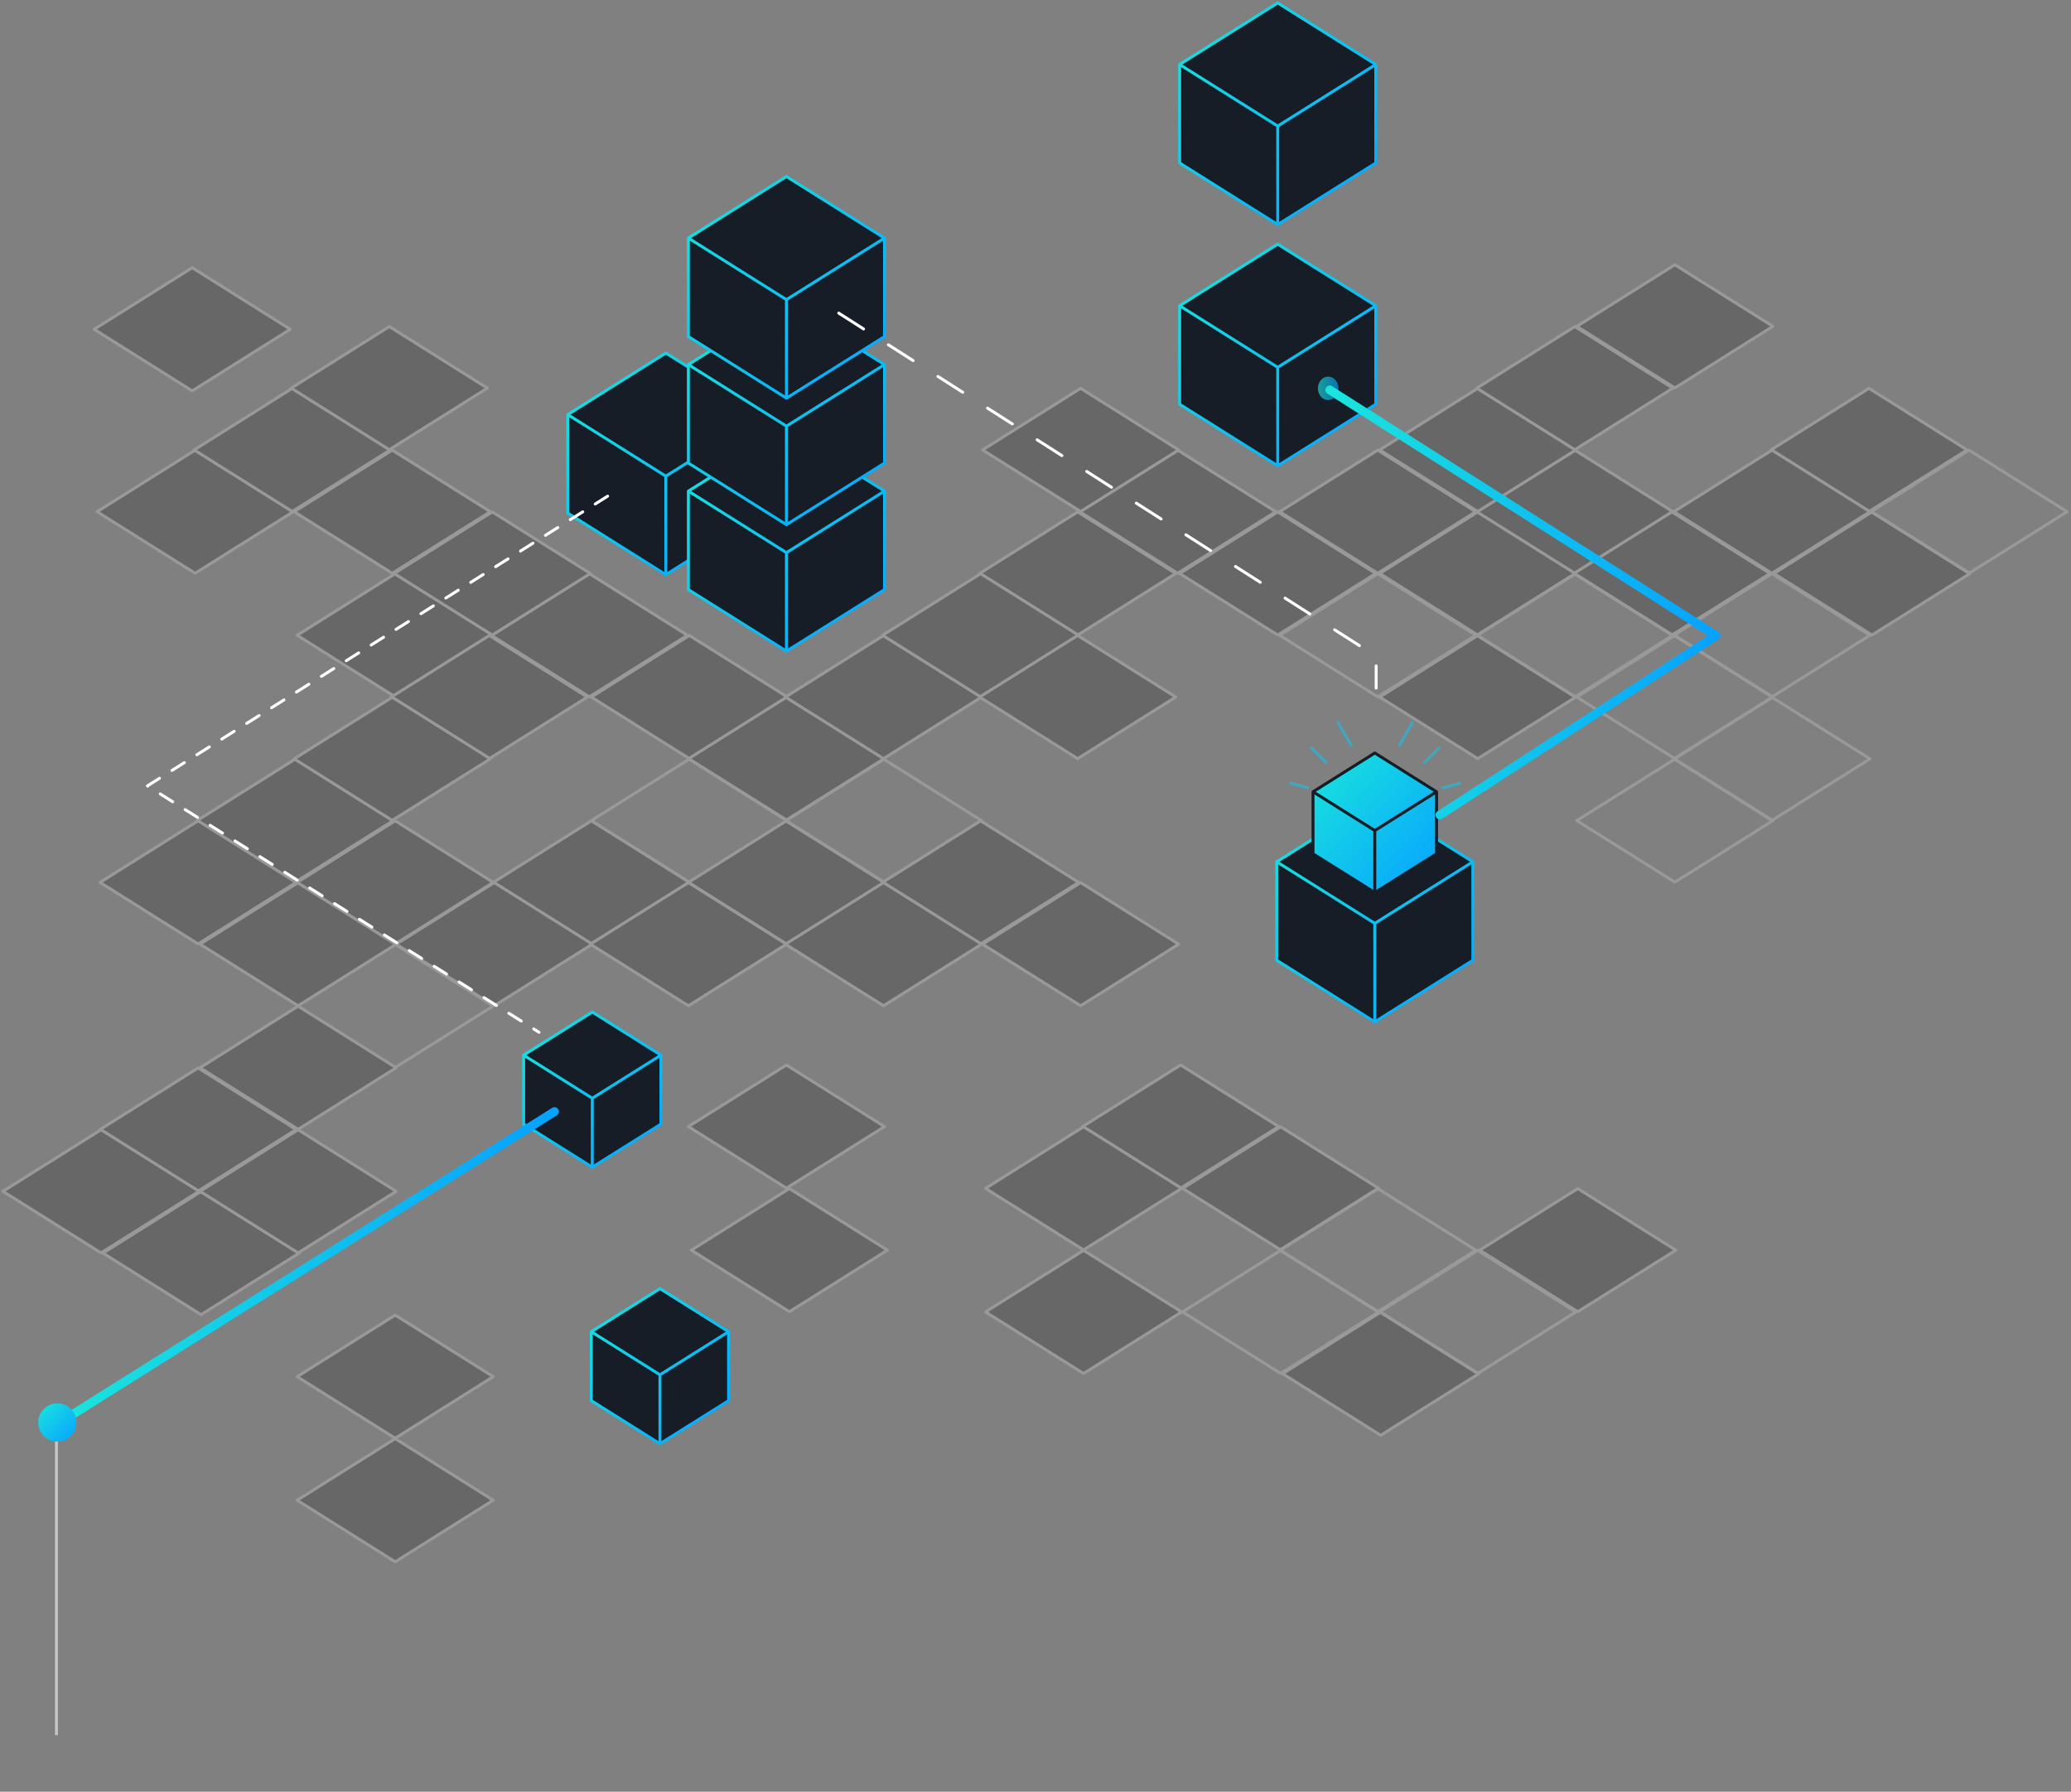 
<svg width="704px" height="609px" viewBox="611 288 704 609" version="1.1" xmlns="http://www.w3.org/2000/svg" xmlns:xlink="http://www.w3.org/1999/xlink">
    <rect x="611" y="288" width="704" height="609" fill="#808080" stroke="none"/>
    <!-- Generator: Sketch 42 (36781) - http://www.bohemiancoding.com/sketch -->
    <desc>Created with Sketch.</desc>
    <defs>
        <linearGradient x1="100%" y1="100%" x2="0%" y2="0%" id="linearGradient-1">
            <stop stop-color="#06A2FF" offset="0%"></stop>
            <stop stop-color="#1AE5DC" offset="100%"></stop>
        </linearGradient>
        <linearGradient x1="100%" y1="50%" x2="0%" y2="50%" id="linearGradient-2">
            <stop stop-color="#06A2FF" offset="0%"></stop>
            <stop stop-color="#1AE5DC" offset="100%"></stop>
        </linearGradient>
        <circle id="path-3" cx="6.5" cy="222.5" r="6.5"></circle>
        <mask id="mask-4" maskContentUnits="userSpaceOnUse" maskUnits="objectBoundingBox" x="0" y="0" width="13" height="13" fill="white">
            <use xlink:href="#path-3"></use>
        </mask>
        <mask id="mask-5" maskContentUnits="userSpaceOnUse" maskUnits="objectBoundingBox" x="-3" y="-3" width="19" height="19">
            <rect x="-3" y="213" width="19" height="19" fill="white"></rect>
            <use xlink:href="#path-3" fill="black"></use>
        </mask>
        <circle id="path-6" cx="6.5" cy="106.5" r="6.5"></circle>
        <mask id="mask-7" maskContentUnits="userSpaceOnUse" maskUnits="objectBoundingBox" x="-3" y="-3" width="19" height="19">
            <rect x="-3" y="97" width="19" height="19" fill="white"></rect>
            <use xlink:href="#path-6" fill="black"></use>
        </mask>
    </defs>
    <g id="Grid-illo" stroke="none" stroke-width="1" fill="none" fill-rule="evenodd" transform="translate(612, 289)">
        <g id="Grid" opacity="0.197" transform="translate(0, 89)" stroke="#FEFEFE" stroke-linecap="round" stroke-linejoin="round">
            <polygon id="Stroke-5" fill="#000000" points="200 146.929 233.337 126 266.671 146.929 233.337 167.855"></polygon>
            <polygon id="Stroke-5-Copy-3" fill="#000000" points="166 125.929 199.337 105 232.671 125.929 199.337 146.855"></polygon>
            <g id="Group" transform="translate(200, 147)">
                <polygon id="Stroke-5-Copy" fill="#000000" points="33 20.929 66.337 0 99.671 20.929 66.337 41.855"></polygon>
                <polygon id="Stroke-5-Copy-6" points="0 41.929 33.337 21 66.671 41.929 33.337 62.855"></polygon>
                <polygon id="Stroke-5-Copy-7" fill="#000000" points="33 62.929 66.337 42 99.671 62.929 66.337 83.855"></polygon>
                <polygon id="Stroke-5-Copy-5" points="66 41.929 99.337 21 132.671 41.929 99.337 62.855"></polygon>
            </g>
            <g id="Group-Copy-6" transform="translate(233, 272)" fill="#000000">
                <polygon id="Stroke-5-Copy" points="0 20.929 33.337 0 66.671 20.929 33.337 41.855"></polygon>
                <polygon id="Stroke-5-Copy-7" points="1 62.929 34.337 42 67.671 62.929 34.337 83.855"></polygon>
            </g>
            <g id="Group-Copy-7" transform="translate(334, 335)" fill="#000000">
                <polygon id="Stroke-5-Copy-5" points="0 20.929 33.337 0 66.671 20.929 33.337 41.855"></polygon>
            </g>
            <g id="Group-Copy-8" transform="translate(334, 272)" fill="#000000">
                <polygon id="Stroke-5-Copy" points="33 20.929 66.337 0 99.671 20.929 66.337 41.855"></polygon>
                <polygon id="Stroke-5-Copy-6" points="0 41.929 33.337 21 66.671 41.929 33.337 62.855"></polygon>
                <polygon id="Stroke-5-Copy-5" points="67 41.929 100.337 21 133.671 41.929 100.337 62.855"></polygon>
            </g>
            <g id="Group-Copy-10" transform="translate(401, 314)">
                <polygon id="Stroke-5-Copy" points="33 20.929 66.337 0 99.671 20.929 66.337 41.855"></polygon>
                <polygon id="Stroke-5-Copy-6" points="0 41.929 33.337 21 66.671 41.929 33.337 62.855"></polygon>
                <polygon id="Stroke-5-Copy-7" fill="#000000" points="34 62.929 67.337 42 100.671 62.929 67.337 83.855"></polygon>
                <polygon id="Stroke-5-Copy-5" points="67 41.929 100.337 21 133.671 41.929 100.337 62.855"></polygon>
                <polygon id="Stroke-5-Copy-9" fill="#000000" points="101 20.929 134.337 0 167.671 20.929 134.337 41.855"></polygon>
            </g>
            <g id="Group-Copy-4" transform="translate(133.671, 189)" fill="#000000">
                <polygon id="Stroke-5-Copy" points="33 20.929 66.337 0 99.671 20.929 66.337 41.855"></polygon>
                <polygon id="Stroke-5-Copy-6" points="0 41.929 33.337 21 66.671 41.929 33.337 62.855"></polygon>
                <polygon id="Stroke-5-Copy-5" points="66 41.929 99.337 21 132.671 41.929 99.337 62.855"></polygon>
            </g>
            <g id="Group-Copy-11" transform="translate(67, 231)">
                <polygon id="Stroke-5-Copy" points="33 20.929 66.337 0 99.671 20.929 66.337 41.855"></polygon>
                <polygon id="Stroke-5-Copy-6" fill="#000000" points="0 41.929 33.337 21 66.671 41.929 33.337 62.855"></polygon>
            </g>
            <g id="Group-Copy" transform="translate(266, 189)" fill="#000000">
                <polygon id="Stroke-5-Copy" points="33 20.929 66.337 0 99.671 20.929 66.337 41.855"></polygon>
                <polygon id="Stroke-5-Copy-6" points="0 41.929 33.337 21 66.671 41.929 33.337 62.855"></polygon>
                <polygon id="Stroke-5-Copy-5" points="67 41.929 100.337 21 133.671 41.929 100.337 62.855"></polygon>
            </g>
            <g id="Group-Copy-16" transform="translate(33, 168)" fill="#000000">
                <polygon id="Stroke-5-Copy" points="33 20.929 66.337 0 99.671 20.929 66.337 41.855"></polygon>
                <polygon id="Stroke-5-Copy-6" points="0 41.929 33.337 21 66.671 41.929 33.337 62.855"></polygon>
                <polygon id="Stroke-5-Copy-7" points="34 62.929 67.337 42 100.671 62.929 67.337 83.855"></polygon>
                <polygon id="Stroke-5-Copy-5" points="67 41.929 100.337 21 133.671 41.929 100.337 62.855"></polygon>
            </g>
            <g id="Group-Copy-22" transform="translate(0, 273)" fill="#000000">
                <polygon id="Stroke-5-Copy" points="33 20.929 66.337 0 99.671 20.929 66.337 41.855"></polygon>
                <polygon id="Stroke-5-Copy-6" points="0 41.929 33.337 21 66.671 41.929 33.337 62.855"></polygon>
                <polygon id="Stroke-5-Copy-7" points="34 62.929 67.337 42 100.671 62.929 67.337 83.855"></polygon>
                <polygon id="Stroke-5-Copy-13" points="100 104.929 133.337 84 166.671 104.929 133.337 125.855"></polygon>
                <polygon id="Stroke-5-Copy-14" points="100 146.929 133.337 126 166.671 146.929 133.337 167.855"></polygon>
                <polygon id="Stroke-5-Copy-5" points="67 41.929 100.337 21 133.671 41.929 100.337 62.855"></polygon>
            </g>
            <g id="Group-Copy-15" transform="translate(535, 168)">
                <polygon id="Stroke-5-Copy-5" points="0 20.929 33.337 0 66.671 20.929 33.337 41.855"></polygon>
            </g>
            <g id="Group-Copy-3" transform="translate(332, 63)" fill="#000000">
                <polygon id="Stroke-5-Copy" points="34 20.929 67.337 0 100.671 20.929 67.337 41.855"></polygon>
                <polygon id="Stroke-5-Copy-6" points="0 41.929 33.337 21 66.671 41.929 33.337 62.855"></polygon>
                <polygon id="Stroke-5-Copy-5" points="68 41.929 101.337 21 134.671 41.929 101.337 62.855"></polygon>
            </g>
            <g id="Group-Copy-14" transform="translate(434, 105)">
                <polygon id="Stroke-5-Copy" points="0 20.929 33.337 0 66.671 20.929 33.337 41.855"></polygon>
                <polygon id="Stroke-5-Copy-5" fill="#000000" points="34 41.929 67.337 21 100.671 41.929 67.337 62.855"></polygon>
            </g>
            <g id="Group-Copy-18" transform="translate(434, 63)" fill="#000000">
                <polygon id="Stroke-5-Copy-6" points="0 20.929 33.337 0 66.671 20.929 33.337 41.855"></polygon>
                <polygon id="Stroke-5-Copy-7" points="34 41.929 67.337 21 100.671 41.929 67.337 62.855"></polygon>
                <polygon id="Stroke-5-Copy-5" points="67 20.929 100.337 0 133.671 20.929 100.337 41.855"></polygon>
            </g>
            <g id="Group-Copy-20" transform="translate(468, 0)" fill="#000000">
                <polygon id="Stroke-5-Copy-6" points="67 20.929 100.337 0 133.671 20.929 100.337 41.855"></polygon>
                <polygon id="Stroke-5-Copy-7" points="0 62.929 33.337 42 66.671 62.929 33.337 83.855"></polygon>
                <polygon id="Stroke-5-Copy-5" points="33 41.929 66.337 21 99.671 41.929 66.337 62.855"></polygon>
            </g>
            <g id="Group-Copy-17" transform="translate(501, 84)">
                <polygon id="Stroke-5-Copy" fill="#000000" points="33 20.929 66.337 0 99.671 20.929 66.337 41.855"></polygon>
                <polygon id="Stroke-5-Copy-6" points="0 41.929 33.337 21 66.671 41.929 33.337 62.855"></polygon>
                <polygon id="Stroke-5-Copy-7" points="34 62.929 67.337 42 100.671 62.929 67.337 83.855"></polygon>
                <polygon id="Stroke-5-Copy-10" points="67 83.929 100.337 63 133.671 83.929 100.337 104.855"></polygon>
                <polygon id="Stroke-5-Copy-5" points="67 41.929 100.337 21 133.671 41.929 100.337 62.855"></polygon>
            </g>
            <g id="Group-Copy-21" transform="translate(568, 42)">
                <polygon id="Stroke-5-Copy" fill="#000000" points="33 20.929 66.337 0 99.671 20.929 66.337 41.855"></polygon>
                <polygon id="Stroke-5-Copy-6" fill="#000000" points="0 41.929 33.337 21 66.671 41.929 33.337 62.855"></polygon>
                <polygon id="Stroke-5-Copy-7" fill="#000000" points="34 62.929 67.337 42 100.671 62.929 67.337 83.855"></polygon>
                <polygon id="Stroke-5-Copy-5" points="67 41.929 100.337 21 133.671 41.929 100.337 62.855"></polygon>
            </g>
            <g id="Group-Copy-5" transform="translate(333, 42)" fill="#000000">
                <polygon id="Stroke-5-Copy" points="0 20.929 33.337 0 66.671 20.929 33.337 41.855"></polygon>
            </g>
            <g id="Group-Copy-9" transform="translate(99, 63)" fill="#000000">
                <polygon id="Stroke-5-Copy" points="0 20.929 33.337 0 66.671 20.929 33.337 41.855"></polygon>
                <polygon id="Stroke-5-Copy-7" points="1 62.929 34.337 42 67.671 62.929 34.337 83.855"></polygon>
                <polygon id="Stroke-5-Copy-5" points="34 41.929 67.337 21 100.671 41.929 67.337 62.855"></polygon>
            </g>
            <g id="Group-Copy-19" transform="translate(31, 1)" fill="#000000">
                <polygon id="Stroke-5-Copy" points="0 20.929 33.337 0 66.671 20.929 33.337 41.855"></polygon>
                <polygon id="Stroke-5-Copy-7" points="1 82.929 34.337 62 67.671 82.929 34.337 103.855"></polygon>
                <polygon id="Stroke-5-Copy-5" points="34 61.929 67.337 41 100.671 61.929 67.337 82.855"></polygon>
                <polygon id="Stroke-5-Copy-11" points="67 40.929 100.337 20 133.671 40.929 100.337 61.855"></polygon>
            </g>
            <g id="Group-Copy-13" transform="translate(99, 126)" fill="#000000">
                <polygon id="Stroke-5-Copy" points="33 20.929 66.337 0 99.671 20.929 66.337 41.855"></polygon>
                <polygon id="Stroke-5-Copy-6" points="0 41.929 33.337 21 66.671 41.929 33.337 62.855"></polygon>
            </g>
            <polygon id="Stroke-5-Copy-2" fill="#000000" points="266 146.929 299.337 126 332.671 146.929 299.337 167.855"></polygon>
            <polygon id="Stroke-5-Copy-4" fill="#000000" points="299 125.929 332.337 105 365.671 125.929 332.337 146.855"></polygon>
            <polygon id="Stroke-5-Copy-8" fill="#000000" points="332 146.929 365.337 126 398.671 146.929 365.337 167.855"></polygon>
        </g>
        <g id="Floating" transform="translate(176, 0)">
            <path d="M32.668,150.392 L16,139.929 L49.337,119 L82.671,139.929 L80.67,141.185 L82.672,139.928 L82.672,173.406 L49.336,194.335 L16,173.407 L16,139.929 L32.668,150.392 Z M49.336,160.855 L49.336,194.333 L49.337,160.855 Z M32.668,150.392 L49.337,160.855 L80.67,141.185 L49.336,160.854 L32.668,150.392 Z" id="Combined-Shape-Copy-2" stroke="url(#linearGradient-1)" stroke-linecap="round" stroke-linejoin="round" fill="#161D26"></path>
            <path d="M73.668,176.392 L57,165.929 L90.337,145 L123.671,165.929 L121.67,167.185 L123.672,165.928 L123.672,199.406 L90.336,220.335 L57,199.407 L57,165.929 L73.668,176.392 Z M90.336,186.855 L90.336,220.333 L90.337,186.855 Z M73.668,176.392 L90.337,186.855 L121.67,167.185 L90.336,186.854 L73.668,176.392 Z" id="Combined-Shape" stroke="url(#linearGradient-1)" stroke-linecap="round" stroke-linejoin="round" fill="#161D26"></path>
            <path d="M73.668,133.392 L57,122.929 L90.337,102 L123.671,122.929 L121.67,124.185 L123.672,122.928 L123.672,156.406 L90.336,177.335 L57,156.407 L57,122.929 L73.668,133.392 Z M90.336,143.855 L90.336,177.333 L90.337,143.855 Z M73.668,133.392 L90.337,143.855 L121.67,124.185 L90.336,143.854 L73.668,133.392 Z" id="Combined-Shape-Copy-8" stroke="url(#linearGradient-1)" stroke-linecap="round" stroke-linejoin="round" fill="#161D26"></path>
            <path d="M73.668,90.392 L57,79.929 L90.337,59 L123.671,79.929 L121.67,81.185 L123.672,79.928 L123.672,113.406 L90.336,134.335 L57,113.407 L57,79.929 L73.668,90.392 Z M90.336,100.855 L90.336,134.333 L90.337,100.855 Z M73.668,90.392 L90.337,100.855 L121.67,81.185 L90.336,100.854 L73.668,90.392 Z" id="Combined-Shape-Copy-9" stroke="url(#linearGradient-1)" stroke-linecap="round" stroke-linejoin="round" fill="#161D26"></path>
            <path d="M273.668,302.392 L257,291.929 L290.337,271 L323.671,291.929 L321.67,293.185 L323.672,291.928 L323.672,325.406 L290.336,346.335 L257,325.407 L257,291.929 L273.668,302.392 Z M290.336,312.855 L290.336,346.333 L290.337,312.855 Z M273.668,302.392 L290.337,312.855 L321.67,293.185 L290.336,312.854 L273.668,302.392 Z" id="Combined-Shape-Copy-4" stroke="url(#linearGradient-1)" stroke-linecap="round" stroke-linejoin="round" fill="#161D26"></path>
            <path d="M279.836,274.714 L269.336,268.123 L290.336,254.939 L311.335,268.123 L310.075,268.914 L311.336,268.122 L311.336,289.212 L290.336,302.396 L269.336,289.213 L269.336,268.123 L279.836,274.714 Z M290.336,281.305 L290.336,302.395 L290.336,281.306 Z M279.836,274.714 L290.336,281.306 L310.075,268.914 L290.336,281.305 L279.836,274.714 Z" id="Combined-Shape-Copy-7" stroke="#161D26" stroke-linecap="round" stroke-linejoin="round" fill="url(#linearGradient-1)"></path>
            <g id="Group-3" transform="translate(289, 238)" stroke="url(#linearGradient-1)" opacity="0.576">
                <path d="M1.461,0.156 L1.461,12.896" id="Path-3-Copy-2"></path>
                <path d="M14.396,6.211 L9.526,14.646" id="Path-3-Copy-4"></path>
                <path d="M23.405,14.985 L17.932,20.458" id="Path-3-Copy-6"></path>
                <path d="M30.665,27.168 L24.155,28.912" id="Path-3-Copy-5"></path>
            </g>
            <g id="Group-3-Copy" transform="translate(272, 255.5) scale(-1, 1) translate(-272, -255.5) translate(261, 244)" stroke="url(#linearGradient-1)" opacity="0.576">
                <path d="M5.396,0.211 L0.526,8.646" id="Path-3-Copy-4"></path>
                <path d="M14.405,8.985 L8.932,14.458" id="Path-3-Copy-6"></path>
                <path d="M21.665,21.168 L15.155,22.912" id="Path-3-Copy-5"></path>
            </g>
            <path d="M240.668,113.392 L224,102.929 L257.337,82 L290.671,102.929 L288.67,104.185 L290.672,102.928 L290.672,136.406 L257.336,157.335 L224,136.407 L224,102.929 L240.668,113.392 Z M257.336,123.855 L257.336,157.333 L257.337,123.855 Z M240.668,113.392 L257.337,123.855 L288.67,104.185 L257.336,123.854 L240.668,113.392 Z" id="Combined-Shape-Copy" stroke="url(#linearGradient-1)" stroke-linecap="round" stroke-linejoin="round" fill="#161D26"></path>
            <path d="M240.668,31.392 L224,20.929 L257.337,0 L290.671,20.929 L288.67,22.185 L290.672,20.928 L290.672,54.406 L257.336,75.335 L224,54.407 L224,20.929 L240.668,31.392 Z M257.336,41.855 L257.336,75.333 L257.337,41.855 Z M240.668,31.392 L257.337,41.855 L288.67,22.185 L257.336,41.854 L240.668,31.392 Z" id="Combined-Shape-Copy-5" stroke="url(#linearGradient-1)" stroke-linecap="round" stroke-linejoin="round" fill="#161D26"></path>
            <path d="M12.668,364.975 L1,357.651 L24.336,343 L47.671,357.651 L46.271,358.53 L47.672,357.65 L47.672,381.086 L24.336,395.737 L1,381.087 L1,357.651 L12.668,364.975 Z M24.336,372.299 L24.336,395.735 L24.336,372.3 Z M12.668,364.975 L24.336,372.3 L46.271,358.53 L24.336,372.299 L12.668,364.975 Z" id="Combined-Shape-Copy-3" stroke="url(#linearGradient-1)" stroke-linecap="round" stroke-linejoin="round" fill="#161D26"></path>
            <g id="Group-2" transform="translate(0, 384)" stroke="url(#linearGradient-1)" opacity="0.466">
                <path d="M1.461,0 L1.461,18.742" id="Path-3"></path>
                <path d="M47.461,0.156 L47.461,15.896" id="Path-3-Copy"></path>
                <path d="M24.461,14.156 L24.461,29.896" id="Path-3-Copy-2"></path>
                <path d="M1.461,22 L1.461,29.74" id="Path-3-Copy-3"></path>
            </g>
            <path d="M35.668,458.975 L24,451.651 L47.336,437 L70.671,451.651 L69.271,452.53 L70.672,451.65 L70.672,475.086 L47.336,489.737 L24,475.087 L24,451.651 L35.668,458.975 Z M47.336,466.299 L47.336,489.735 L47.336,466.3 Z M35.668,458.975 L47.336,466.3 L69.271,452.53 L47.336,466.299 L35.668,458.975 Z" id="Combined-Shape-Copy-6" stroke="url(#linearGradient-1)" stroke-linecap="round" stroke-linejoin="round" fill="#161D26"></path>
            <g id="Group-2" transform="translate(223, 63)" stroke="url(#linearGradient-1)" opacity="0.466">
                <path d="M1.461,0.156 L1.461,18.898" id="Path-3"></path>
                <path d="M68.461,0.156 L68.461,27.896" id="Path-3-Copy"></path>
                <path d="M34.461,16.156 L34.461,31.896" id="Path-3-Copy-2"></path>
                <path d="M34.461,37.156 L34.461,44.896" id="Path-3-Copy-3"></path>
            </g>
        </g>
        <g id="Lines" transform="translate(49, 105)">
            <ellipse id="Oval" fill="url(#linearGradient-2)" opacity="0.64" cx="401.5" cy="26" rx="3.5" ry="4"></ellipse>
            <polyline id="Path-4" stroke="#FFFFFF" stroke-linecap="round" stroke-linejoin="round" stroke-dasharray="5" points="156.559 62.645 0.119 161.117 133.225 244.863"></polyline>
            <polyline id="Path-4-Copy-2" stroke="#FFFFFF" stroke-linecap="round" stroke-linejoin="round" stroke-dasharray="10,10" points="235.127 0.43 417.803 117.08 417.803 127.873"></polyline>
            <polyline id="Path-4-Copy" stroke="url(#linearGradient-2)" stroke-width="3" stroke-linecap="round" stroke-linejoin="round" points="402.031 26.535 533.361 110.047 439.477 171.008"></polyline>
        </g>
    </g>
    <g id="Header-divider" stroke="none" stroke-width="1" fill="none" fill-rule="evenodd" transform="translate(624, 665)">
        <path d="M6.188,112.754 L6.188,212.754" id="Path-5" stroke="#FFFFFF" opacity="0.543"></path>
        <g id="Oval-2" opacity="0.543">
            <use stroke="#FFFFFF" mask="url(#mask-4)" stroke-width="2" fill="#161D26" fill-rule="evenodd" xlink:href="#path-3"></use>
            <use stroke="#161D26" mask="url(#mask-5)" stroke-width="6" xlink:href="#path-3"></use>
        </g>
        <path d="M7,106.719 L175.484,0.835" id="Path-4-Copy" stroke="url(#linearGradient-2)" stroke-width="3" stroke-linecap="round" stroke-linejoin="round"></path>
        <g id="Oval-2-Copy">
            <use fill="url(#linearGradient-1)" fill-rule="evenodd" xlink:href="#path-6"></use>
            <use stroke="#161D26" mask="url(#mask-7)" stroke-width="6" xlink:href="#path-6"></use>
        </g>
    </g>
</svg>
